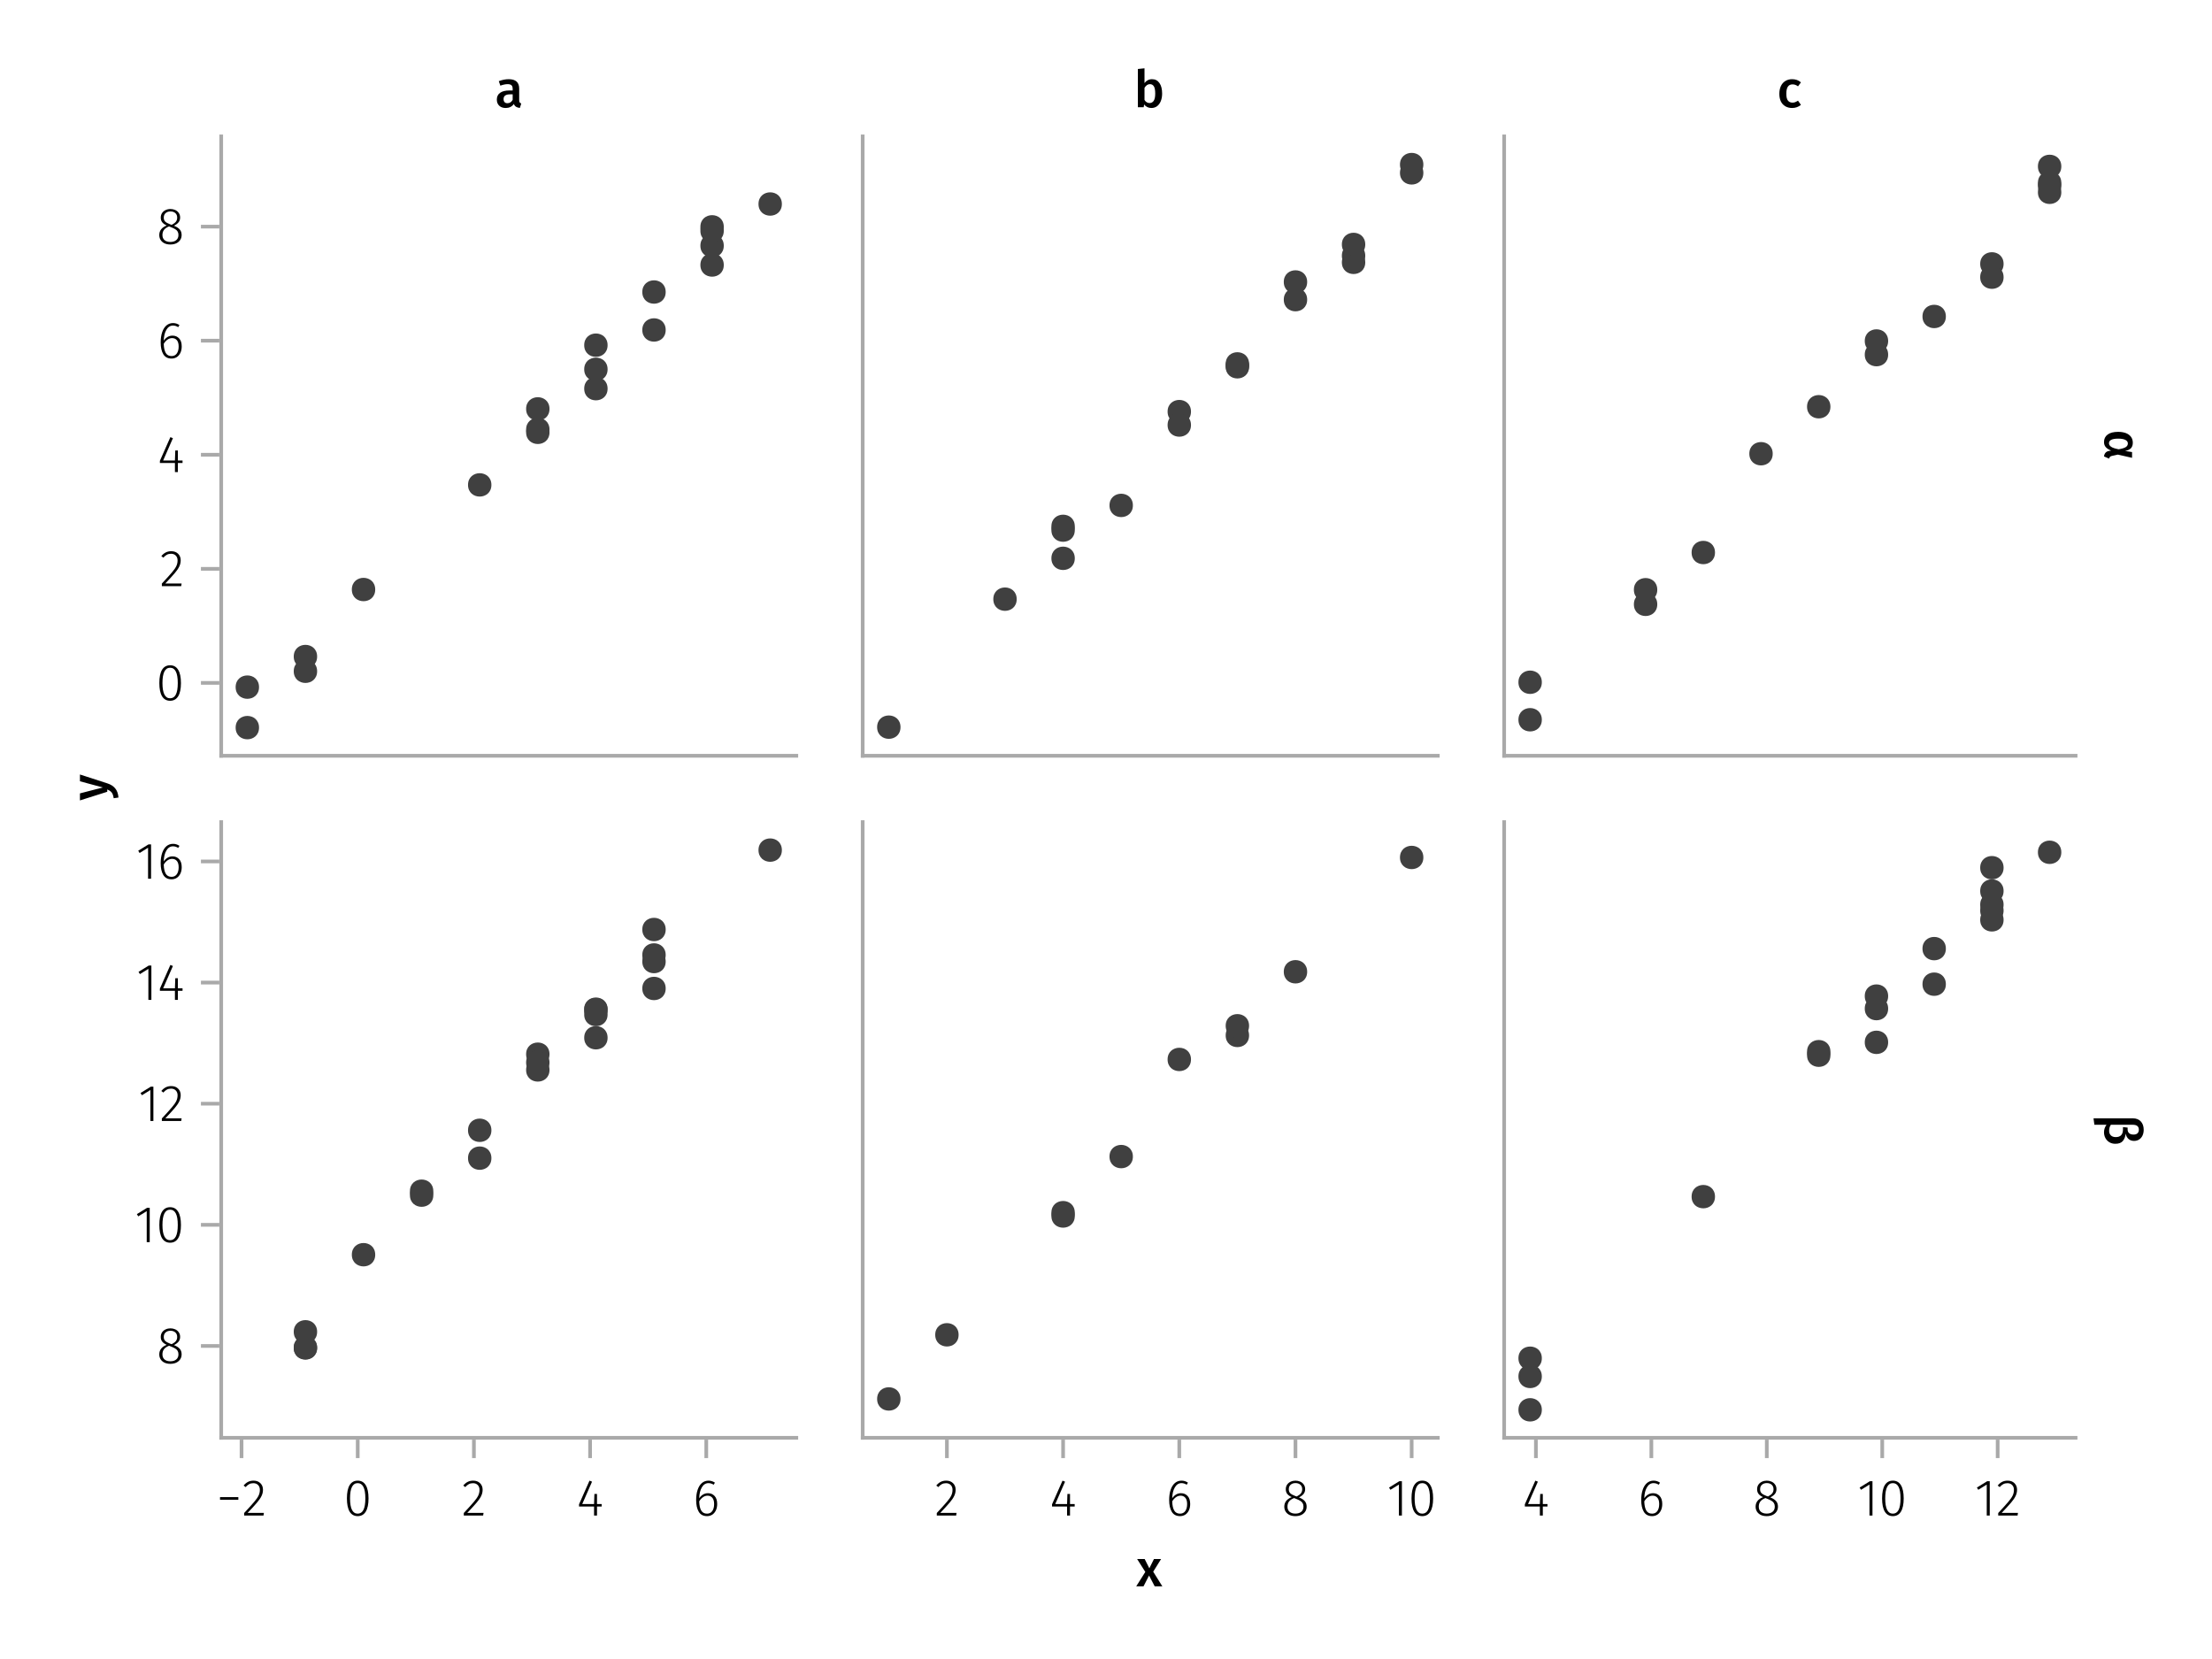 <?xml version="1.0" encoding="UTF-8"?>
<svg xmlns="http://www.w3.org/2000/svg" xmlns:xlink="http://www.w3.org/1999/xlink" width="600" height="450" viewBox="0 0 600 450">
<defs>
<g>
<g id="glyph-0-0-5719659a">
<path d="M 3.844 -9.469 C 4.812 -9.469 5.539 -9.055 6.031 -8.234 C 6.531 -7.422 6.781 -6.223 6.781 -4.641 C 6.781 -3.078 6.531 -1.883 6.031 -1.062 C 5.531 -0.25 4.801 0.156 3.844 0.156 C 2.883 0.156 2.156 -0.25 1.656 -1.062 C 1.164 -1.883 0.922 -3.082 0.922 -4.656 C 0.922 -6.238 1.164 -7.438 1.656 -8.25 C 2.156 -9.062 2.883 -9.469 3.844 -9.469 Z M 3.844 -8.797 C 2.457 -8.797 1.766 -7.414 1.766 -4.656 C 1.766 -1.895 2.457 -0.516 3.844 -0.516 C 4.531 -0.516 5.047 -0.848 5.391 -1.516 C 5.742 -2.191 5.922 -3.234 5.922 -4.641 C 5.922 -6.055 5.742 -7.102 5.391 -7.781 C 5.047 -8.457 4.531 -8.797 3.844 -8.797 Z M 3.844 -8.797 "/>
</g>
<g id="glyph-0-1-5719659a">
<path d="M 6.766 -3.125 L 6.766 -2.453 L 5.5 -2.453 L 5.5 0 L 4.703 0 L 4.703 -2.453 L 0.625 -2.453 L 0.625 -3.047 L 3.469 -9.469 L 4.156 -9.188 L 1.5 -3.125 L 4.703 -3.125 L 4.797 -5.859 L 5.5 -5.859 L 5.5 -3.125 Z M 6.766 -3.125 "/>
</g>
<g id="glyph-0-2-5719659a">
<path d="M 4.094 -9.312 L 4.094 0 L 3.281 0 L 3.281 -8.406 L 0.984 -6.984 L 0.609 -7.594 L 3.391 -9.312 Z M 4.094 -9.312 "/>
</g>
<g id="glyph-1-0-5719659a">
<path d="M 3.156 -9.469 C 3.938 -9.469 4.555 -9.238 5.016 -8.781 C 5.484 -8.32 5.719 -7.734 5.719 -7.016 C 5.719 -6.41 5.586 -5.844 5.328 -5.312 C 5.078 -4.781 4.68 -4.195 4.141 -3.562 C 3.609 -2.926 2.742 -1.977 1.547 -0.719 L 5.969 -0.719 L 5.859 0 L 0.609 0 L 0.609 -0.688 C 1.879 -2.051 2.789 -3.062 3.344 -3.719 C 3.906 -4.375 4.301 -4.941 4.531 -5.422 C 4.758 -5.898 4.875 -6.414 4.875 -6.969 C 4.875 -7.52 4.711 -7.957 4.391 -8.281 C 4.066 -8.613 3.641 -8.781 3.109 -8.781 C 2.68 -8.781 2.301 -8.691 1.969 -8.516 C 1.633 -8.336 1.316 -8.07 1.016 -7.719 L 0.469 -8.141 C 0.832 -8.586 1.234 -8.922 1.672 -9.141 C 2.109 -9.359 2.602 -9.469 3.156 -9.469 Z M 3.156 -9.469 "/>
</g>
<g id="glyph-2-0-5719659a">
<path d="M 4.141 -6.062 C 4.859 -6.062 5.453 -5.812 5.922 -5.312 C 6.391 -4.812 6.625 -4.086 6.625 -3.141 C 6.625 -2.473 6.504 -1.891 6.266 -1.391 C 6.023 -0.891 5.695 -0.504 5.281 -0.234 C 4.863 0.023 4.395 0.156 3.875 0.156 C 2.852 0.156 2.102 -0.238 1.625 -1.031 C 1.156 -1.82 0.922 -2.879 0.922 -4.203 C 0.922 -5.273 1.055 -6.207 1.328 -7 C 1.598 -7.789 1.984 -8.398 2.484 -8.828 C 2.992 -9.254 3.594 -9.469 4.281 -9.469 C 4.906 -9.469 5.484 -9.285 6.016 -8.922 L 5.672 -8.359 C 5.223 -8.648 4.754 -8.797 4.266 -8.797 C 3.516 -8.797 2.914 -8.414 2.469 -7.656 C 2.02 -6.906 1.781 -5.914 1.75 -4.688 C 2.375 -5.602 3.172 -6.062 4.141 -6.062 Z M 3.875 -0.516 C 4.488 -0.516 4.961 -0.75 5.297 -1.219 C 5.629 -1.695 5.797 -2.328 5.797 -3.109 C 5.797 -3.879 5.633 -4.453 5.312 -4.828 C 4.988 -5.203 4.562 -5.391 4.031 -5.391 C 3.562 -5.391 3.133 -5.25 2.75 -4.969 C 2.363 -4.695 2.031 -4.32 1.75 -3.844 C 1.781 -2.758 1.961 -1.93 2.297 -1.359 C 2.629 -0.797 3.156 -0.516 3.875 -0.516 Z M 3.875 -0.516 "/>
</g>
<g id="glyph-3-0-5719659a">
<path d="M 4.719 -4.922 C 5.438 -4.641 5.961 -4.301 6.297 -3.906 C 6.629 -3.52 6.797 -3.023 6.797 -2.422 C 6.797 -1.91 6.664 -1.457 6.406 -1.062 C 6.145 -0.676 5.785 -0.375 5.328 -0.156 C 4.867 0.051 4.336 0.156 3.734 0.156 C 3.141 0.156 2.613 0.051 2.156 -0.156 C 1.707 -0.375 1.359 -0.676 1.109 -1.062 C 0.859 -1.457 0.734 -1.906 0.734 -2.406 C 0.734 -3.602 1.406 -4.469 2.75 -5 C 2.195 -5.25 1.789 -5.539 1.531 -5.875 C 1.27 -6.207 1.141 -6.629 1.141 -7.141 C 1.141 -7.617 1.258 -8.035 1.5 -8.391 C 1.75 -8.742 2.07 -9.008 2.469 -9.188 C 2.875 -9.375 3.305 -9.469 3.766 -9.469 C 4.223 -9.469 4.648 -9.379 5.047 -9.203 C 5.453 -9.023 5.773 -8.758 6.016 -8.406 C 6.266 -8.062 6.391 -7.645 6.391 -7.156 C 6.391 -6.664 6.254 -6.242 5.984 -5.891 C 5.723 -5.547 5.301 -5.223 4.719 -4.922 Z M 1.953 -7.125 C 1.953 -6.676 2.082 -6.32 2.344 -6.062 C 2.602 -5.801 3.051 -5.551 3.688 -5.312 L 4.109 -5.172 C 4.641 -5.453 5.02 -5.738 5.25 -6.031 C 5.477 -6.332 5.594 -6.695 5.594 -7.125 C 5.594 -7.656 5.426 -8.066 5.094 -8.359 C 4.758 -8.66 4.316 -8.812 3.766 -8.812 C 3.234 -8.812 2.797 -8.66 2.453 -8.359 C 2.117 -8.066 1.953 -7.656 1.953 -7.125 Z M 3.75 -0.531 C 4.414 -0.531 4.945 -0.695 5.344 -1.031 C 5.738 -1.363 5.938 -1.828 5.938 -2.422 C 5.938 -2.797 5.863 -3.102 5.719 -3.344 C 5.582 -3.594 5.367 -3.805 5.078 -3.984 C 4.785 -4.172 4.379 -4.363 3.859 -4.562 L 3.391 -4.75 C 2.766 -4.5 2.305 -4.188 2.016 -3.812 C 1.734 -3.438 1.594 -2.969 1.594 -2.406 C 1.594 -1.812 1.785 -1.348 2.172 -1.016 C 2.566 -0.691 3.094 -0.531 3.75 -0.531 Z M 3.75 -0.531 "/>
</g>
<g id="glyph-4-0-5719659a">
<path d="M 0.969 -4.281 L 0.969 -5 L 5.938 -5 L 5.938 -4.281 Z M 0.969 -4.281 "/>
</g>
<g id="glyph-4-1-5719659a">
<path d="M 6.766 -3.125 L 6.766 -2.453 L 5.5 -2.453 L 5.5 0 L 4.703 0 L 4.703 -2.453 L 0.625 -2.453 L 0.625 -3.047 L 3.469 -9.469 L 4.156 -9.188 L 1.5 -3.125 L 4.703 -3.125 L 4.797 -5.859 L 5.5 -5.859 L 5.5 -3.125 Z M 6.766 -3.125 "/>
</g>
<g id="glyph-4-2-5719659a">
<path d="M 4.719 -4.922 C 5.438 -4.641 5.961 -4.301 6.297 -3.906 C 6.629 -3.52 6.797 -3.023 6.797 -2.422 C 6.797 -1.91 6.664 -1.457 6.406 -1.062 C 6.145 -0.676 5.785 -0.375 5.328 -0.156 C 4.867 0.051 4.336 0.156 3.734 0.156 C 3.141 0.156 2.613 0.051 2.156 -0.156 C 1.707 -0.375 1.359 -0.676 1.109 -1.062 C 0.859 -1.457 0.734 -1.906 0.734 -2.406 C 0.734 -3.602 1.406 -4.469 2.75 -5 C 2.195 -5.25 1.789 -5.539 1.531 -5.875 C 1.27 -6.207 1.141 -6.629 1.141 -7.141 C 1.141 -7.617 1.258 -8.035 1.5 -8.391 C 1.75 -8.742 2.07 -9.008 2.469 -9.188 C 2.875 -9.375 3.305 -9.469 3.766 -9.469 C 4.223 -9.469 4.648 -9.379 5.047 -9.203 C 5.453 -9.023 5.773 -8.758 6.016 -8.406 C 6.266 -8.062 6.391 -7.645 6.391 -7.156 C 6.391 -6.664 6.254 -6.242 5.984 -5.891 C 5.723 -5.547 5.301 -5.223 4.719 -4.922 Z M 1.953 -7.125 C 1.953 -6.676 2.082 -6.32 2.344 -6.062 C 2.602 -5.801 3.051 -5.551 3.688 -5.312 L 4.109 -5.172 C 4.641 -5.453 5.02 -5.738 5.25 -6.031 C 5.477 -6.332 5.594 -6.695 5.594 -7.125 C 5.594 -7.656 5.426 -8.066 5.094 -8.359 C 4.758 -8.66 4.316 -8.812 3.766 -8.812 C 3.234 -8.812 2.797 -8.66 2.453 -8.359 C 2.117 -8.066 1.953 -7.656 1.953 -7.125 Z M 3.75 -0.531 C 4.414 -0.531 4.945 -0.695 5.344 -1.031 C 5.738 -1.363 5.938 -1.828 5.938 -2.422 C 5.938 -2.797 5.863 -3.102 5.719 -3.344 C 5.582 -3.594 5.367 -3.805 5.078 -3.984 C 4.785 -4.172 4.379 -4.363 3.859 -4.562 L 3.391 -4.75 C 2.766 -4.5 2.305 -4.188 2.016 -3.812 C 1.734 -3.438 1.594 -2.969 1.594 -2.406 C 1.594 -1.812 1.785 -1.348 2.172 -1.016 C 2.566 -0.691 3.094 -0.531 3.75 -0.531 Z M 3.75 -0.531 "/>
</g>
<g id="glyph-5-0-5719659a">
<path d="M 3.156 -9.469 C 3.938 -9.469 4.555 -9.238 5.016 -8.781 C 5.484 -8.32 5.719 -7.734 5.719 -7.016 C 5.719 -6.41 5.586 -5.844 5.328 -5.312 C 5.078 -4.781 4.68 -4.195 4.141 -3.562 C 3.609 -2.926 2.742 -1.977 1.547 -0.719 L 5.969 -0.719 L 5.859 0 L 0.609 0 L 0.609 -0.688 C 1.879 -2.051 2.789 -3.062 3.344 -3.719 C 3.906 -4.375 4.301 -4.941 4.531 -5.422 C 4.758 -5.898 4.875 -6.414 4.875 -6.969 C 4.875 -7.52 4.711 -7.957 4.391 -8.281 C 4.066 -8.613 3.641 -8.781 3.109 -8.781 C 2.68 -8.781 2.301 -8.691 1.969 -8.516 C 1.633 -8.336 1.316 -8.07 1.016 -7.719 L 0.469 -8.141 C 0.832 -8.586 1.234 -8.922 1.672 -9.141 C 2.109 -9.359 2.602 -9.469 3.156 -9.469 Z M 3.156 -9.469 "/>
</g>
<g id="glyph-5-1-5719659a">
<path d="M 3.844 -9.469 C 4.812 -9.469 5.539 -9.055 6.031 -8.234 C 6.531 -7.422 6.781 -6.223 6.781 -4.641 C 6.781 -3.078 6.531 -1.883 6.031 -1.062 C 5.531 -0.25 4.801 0.156 3.844 0.156 C 2.883 0.156 2.156 -0.25 1.656 -1.062 C 1.164 -1.883 0.922 -3.082 0.922 -4.656 C 0.922 -6.238 1.164 -7.438 1.656 -8.25 C 2.156 -9.062 2.883 -9.469 3.844 -9.469 Z M 3.844 -8.797 C 2.457 -8.797 1.766 -7.414 1.766 -4.656 C 1.766 -1.895 2.457 -0.516 3.844 -0.516 C 4.531 -0.516 5.047 -0.848 5.391 -1.516 C 5.742 -2.191 5.922 -3.234 5.922 -4.641 C 5.922 -6.055 5.742 -7.102 5.391 -7.781 C 5.047 -8.457 4.531 -8.797 3.844 -8.797 Z M 3.844 -8.797 "/>
</g>
<g id="glyph-5-2-5719659a">
<path d="M 4.141 -6.062 C 4.859 -6.062 5.453 -5.812 5.922 -5.312 C 6.391 -4.812 6.625 -4.086 6.625 -3.141 C 6.625 -2.473 6.504 -1.891 6.266 -1.391 C 6.023 -0.891 5.695 -0.504 5.281 -0.234 C 4.863 0.023 4.395 0.156 3.875 0.156 C 2.852 0.156 2.102 -0.238 1.625 -1.031 C 1.156 -1.82 0.922 -2.879 0.922 -4.203 C 0.922 -5.273 1.055 -6.207 1.328 -7 C 1.598 -7.789 1.984 -8.398 2.484 -8.828 C 2.992 -9.254 3.594 -9.469 4.281 -9.469 C 4.906 -9.469 5.484 -9.285 6.016 -8.922 L 5.672 -8.359 C 5.223 -8.648 4.754 -8.797 4.266 -8.797 C 3.516 -8.797 2.914 -8.414 2.469 -7.656 C 2.02 -6.906 1.781 -5.914 1.75 -4.688 C 2.375 -5.602 3.172 -6.062 4.141 -6.062 Z M 3.875 -0.516 C 4.488 -0.516 4.961 -0.75 5.297 -1.219 C 5.629 -1.695 5.797 -2.328 5.797 -3.109 C 5.797 -3.879 5.633 -4.453 5.312 -4.828 C 4.988 -5.203 4.562 -5.391 4.031 -5.391 C 3.562 -5.391 3.133 -5.25 2.75 -4.969 C 2.363 -4.695 2.031 -4.32 1.75 -3.844 C 1.781 -2.758 1.961 -1.93 2.297 -1.359 C 2.629 -0.797 3.156 -0.516 3.875 -0.516 Z M 3.875 -0.516 "/>
</g>
<g id="glyph-6-0-5719659a">
<path d="M 3.156 -9.469 C 3.938 -9.469 4.555 -9.238 5.016 -8.781 C 5.484 -8.32 5.719 -7.734 5.719 -7.016 C 5.719 -6.41 5.586 -5.844 5.328 -5.312 C 5.078 -4.781 4.68 -4.195 4.141 -3.562 C 3.609 -2.926 2.742 -1.977 1.547 -0.719 L 5.969 -0.719 L 5.859 0 L 0.609 0 L 0.609 -0.688 C 1.879 -2.051 2.789 -3.062 3.344 -3.719 C 3.906 -4.375 4.301 -4.941 4.531 -5.422 C 4.758 -5.898 4.875 -6.414 4.875 -6.969 C 4.875 -7.52 4.711 -7.957 4.391 -8.281 C 4.066 -8.613 3.641 -8.781 3.109 -8.781 C 2.68 -8.781 2.301 -8.691 1.969 -8.516 C 1.633 -8.336 1.316 -8.07 1.016 -7.719 L 0.469 -8.141 C 0.832 -8.586 1.234 -8.922 1.672 -9.141 C 2.109 -9.359 2.602 -9.469 3.156 -9.469 Z M 3.156 -9.469 "/>
</g>
<g id="glyph-7-0-5719659a">
<path d="M 4.141 -6.062 C 4.859 -6.062 5.453 -5.812 5.922 -5.312 C 6.391 -4.812 6.625 -4.086 6.625 -3.141 C 6.625 -2.473 6.504 -1.891 6.266 -1.391 C 6.023 -0.891 5.695 -0.504 5.281 -0.234 C 4.863 0.023 4.395 0.156 3.875 0.156 C 2.852 0.156 2.102 -0.238 1.625 -1.031 C 1.156 -1.82 0.922 -2.879 0.922 -4.203 C 0.922 -5.273 1.055 -6.207 1.328 -7 C 1.598 -7.789 1.984 -8.398 2.484 -8.828 C 2.992 -9.254 3.594 -9.469 4.281 -9.469 C 4.906 -9.469 5.484 -9.285 6.016 -8.922 L 5.672 -8.359 C 5.223 -8.648 4.754 -8.797 4.266 -8.797 C 3.516 -8.797 2.914 -8.414 2.469 -7.656 C 2.02 -6.906 1.781 -5.914 1.75 -4.688 C 2.375 -5.602 3.172 -6.062 4.141 -6.062 Z M 3.875 -0.516 C 4.488 -0.516 4.961 -0.75 5.297 -1.219 C 5.629 -1.695 5.797 -2.328 5.797 -3.109 C 5.797 -3.879 5.633 -4.453 5.312 -4.828 C 4.988 -5.203 4.562 -5.391 4.031 -5.391 C 3.562 -5.391 3.133 -5.25 2.75 -4.969 C 2.363 -4.695 2.031 -4.32 1.75 -3.844 C 1.781 -2.758 1.961 -1.93 2.297 -1.359 C 2.629 -0.797 3.156 -0.516 3.875 -0.516 Z M 3.875 -0.516 "/>
</g>
<g id="glyph-7-1-5719659a">
<path d="M 3.156 -9.469 C 3.938 -9.469 4.555 -9.238 5.016 -8.781 C 5.484 -8.32 5.719 -7.734 5.719 -7.016 C 5.719 -6.41 5.586 -5.844 5.328 -5.312 C 5.078 -4.781 4.68 -4.195 4.141 -3.562 C 3.609 -2.926 2.742 -1.977 1.547 -0.719 L 5.969 -0.719 L 5.859 0 L 0.609 0 L 0.609 -0.688 C 1.879 -2.051 2.789 -3.062 3.344 -3.719 C 3.906 -4.375 4.301 -4.941 4.531 -5.422 C 4.758 -5.898 4.875 -6.414 4.875 -6.969 C 4.875 -7.52 4.711 -7.957 4.391 -8.281 C 4.066 -8.613 3.641 -8.781 3.109 -8.781 C 2.68 -8.781 2.301 -8.691 1.969 -8.516 C 1.633 -8.336 1.316 -8.07 1.016 -7.719 L 0.469 -8.141 C 0.832 -8.586 1.234 -8.922 1.672 -9.141 C 2.109 -9.359 2.602 -9.469 3.156 -9.469 Z M 3.156 -9.469 "/>
</g>
<g id="glyph-7-2-5719659a">
<path d="M 6.766 -3.125 L 6.766 -2.453 L 5.5 -2.453 L 5.5 0 L 4.703 0 L 4.703 -2.453 L 0.625 -2.453 L 0.625 -3.047 L 3.469 -9.469 L 4.156 -9.188 L 1.5 -3.125 L 4.703 -3.125 L 4.797 -5.859 L 5.5 -5.859 L 5.5 -3.125 Z M 6.766 -3.125 "/>
</g>
<g id="glyph-7-3-5719659a">
<path d="M 4.719 -4.922 C 5.438 -4.641 5.961 -4.301 6.297 -3.906 C 6.629 -3.52 6.797 -3.023 6.797 -2.422 C 6.797 -1.91 6.664 -1.457 6.406 -1.062 C 6.145 -0.676 5.785 -0.375 5.328 -0.156 C 4.867 0.051 4.336 0.156 3.734 0.156 C 3.141 0.156 2.613 0.051 2.156 -0.156 C 1.707 -0.375 1.359 -0.676 1.109 -1.062 C 0.859 -1.457 0.734 -1.906 0.734 -2.406 C 0.734 -3.602 1.406 -4.469 2.75 -5 C 2.195 -5.25 1.789 -5.539 1.531 -5.875 C 1.27 -6.207 1.141 -6.629 1.141 -7.141 C 1.141 -7.617 1.258 -8.035 1.5 -8.391 C 1.75 -8.742 2.07 -9.008 2.469 -9.188 C 2.875 -9.375 3.305 -9.469 3.766 -9.469 C 4.223 -9.469 4.648 -9.379 5.047 -9.203 C 5.453 -9.023 5.773 -8.758 6.016 -8.406 C 6.266 -8.062 6.391 -7.645 6.391 -7.156 C 6.391 -6.664 6.254 -6.242 5.984 -5.891 C 5.723 -5.547 5.301 -5.223 4.719 -4.922 Z M 1.953 -7.125 C 1.953 -6.676 2.082 -6.32 2.344 -6.062 C 2.602 -5.801 3.051 -5.551 3.688 -5.312 L 4.109 -5.172 C 4.641 -5.453 5.02 -5.738 5.25 -6.031 C 5.477 -6.332 5.594 -6.695 5.594 -7.125 C 5.594 -7.656 5.426 -8.066 5.094 -8.359 C 4.758 -8.66 4.316 -8.812 3.766 -8.812 C 3.234 -8.812 2.797 -8.66 2.453 -8.359 C 2.117 -8.066 1.953 -7.656 1.953 -7.125 Z M 3.75 -0.531 C 4.414 -0.531 4.945 -0.695 5.344 -1.031 C 5.738 -1.363 5.938 -1.828 5.938 -2.422 C 5.938 -2.797 5.863 -3.102 5.719 -3.344 C 5.582 -3.594 5.367 -3.805 5.078 -3.984 C 4.785 -4.172 4.379 -4.363 3.859 -4.562 L 3.391 -4.75 C 2.766 -4.5 2.305 -4.188 2.016 -3.812 C 1.734 -3.438 1.594 -2.969 1.594 -2.406 C 1.594 -1.812 1.785 -1.348 2.172 -1.016 C 2.566 -0.691 3.094 -0.531 3.75 -0.531 Z M 3.75 -0.531 "/>
</g>
<g id="glyph-7-4-5719659a">
<path d="M 4.094 -9.312 L 4.094 0 L 3.281 0 L 3.281 -8.406 L 0.984 -6.984 L 0.609 -7.594 L 3.391 -9.312 Z M 4.094 -9.312 "/>
</g>
<g id="glyph-8-0-5719659a">
<path d="M 4.094 -9.312 L 4.094 0 L 3.281 0 L 3.281 -8.406 L 0.984 -6.984 L 0.609 -7.594 L 3.391 -9.312 Z M 4.094 -9.312 "/>
</g>
<g id="glyph-9-0-5719659a">
<path d="M 3.844 -9.469 C 4.812 -9.469 5.539 -9.055 6.031 -8.234 C 6.531 -7.422 6.781 -6.223 6.781 -4.641 C 6.781 -3.078 6.531 -1.883 6.031 -1.062 C 5.531 -0.25 4.801 0.156 3.844 0.156 C 2.883 0.156 2.156 -0.25 1.656 -1.062 C 1.164 -1.883 0.922 -3.082 0.922 -4.656 C 0.922 -6.238 1.164 -7.438 1.656 -8.25 C 2.156 -9.062 2.883 -9.469 3.844 -9.469 Z M 3.844 -8.797 C 2.457 -8.797 1.766 -7.414 1.766 -4.656 C 1.766 -1.895 2.457 -0.516 3.844 -0.516 C 4.531 -0.516 5.047 -0.848 5.391 -1.516 C 5.742 -2.191 5.922 -3.234 5.922 -4.641 C 5.922 -6.055 5.742 -7.102 5.391 -7.781 C 5.047 -8.457 4.531 -8.797 3.844 -8.797 Z M 3.844 -8.797 "/>
</g>
<g id="glyph-10-0-5719659a">
<path d="M 4.094 -9.312 L 4.094 0 L 3.281 0 L 3.281 -8.406 L 0.984 -6.984 L 0.609 -7.594 L 3.391 -9.312 Z M 4.094 -9.312 "/>
</g>
<g id="glyph-11-0-5719659a">
<path d="M 3.156 -9.469 C 3.938 -9.469 4.555 -9.238 5.016 -8.781 C 5.484 -8.32 5.719 -7.734 5.719 -7.016 C 5.719 -6.41 5.586 -5.844 5.328 -5.312 C 5.078 -4.781 4.68 -4.195 4.141 -3.562 C 3.609 -2.926 2.742 -1.977 1.547 -0.719 L 5.969 -0.719 L 5.859 0 L 0.609 0 L 0.609 -0.688 C 1.879 -2.051 2.789 -3.062 3.344 -3.719 C 3.906 -4.375 4.301 -4.941 4.531 -5.422 C 4.758 -5.898 4.875 -6.414 4.875 -6.969 C 4.875 -7.52 4.711 -7.957 4.391 -8.281 C 4.066 -8.613 3.641 -8.781 3.109 -8.781 C 2.68 -8.781 2.301 -8.691 1.969 -8.516 C 1.633 -8.336 1.316 -8.07 1.016 -7.719 L 0.469 -8.141 C 0.832 -8.586 1.234 -8.922 1.672 -9.141 C 2.109 -9.359 2.602 -9.469 3.156 -9.469 Z M 3.156 -9.469 "/>
</g>
<g id="glyph-12-0-5719659a">
<path d="M 4.094 -9.312 L 4.094 0 L 3.281 0 L 3.281 -8.406 L 0.984 -6.984 L 0.609 -7.594 L 3.391 -9.312 Z M 4.094 -9.312 "/>
</g>
<g id="glyph-13-0-5719659a">
<path d="M 4.719 -4.922 C 5.438 -4.641 5.961 -4.301 6.297 -3.906 C 6.629 -3.52 6.797 -3.023 6.797 -2.422 C 6.797 -1.91 6.664 -1.457 6.406 -1.062 C 6.145 -0.676 5.785 -0.375 5.328 -0.156 C 4.867 0.051 4.336 0.156 3.734 0.156 C 3.141 0.156 2.613 0.051 2.156 -0.156 C 1.707 -0.375 1.359 -0.676 1.109 -1.062 C 0.859 -1.457 0.734 -1.906 0.734 -2.406 C 0.734 -3.602 1.406 -4.469 2.75 -5 C 2.195 -5.25 1.789 -5.539 1.531 -5.875 C 1.27 -6.207 1.141 -6.629 1.141 -7.141 C 1.141 -7.617 1.258 -8.035 1.5 -8.391 C 1.75 -8.742 2.07 -9.008 2.469 -9.188 C 2.875 -9.375 3.305 -9.469 3.766 -9.469 C 4.223 -9.469 4.648 -9.379 5.047 -9.203 C 5.453 -9.023 5.773 -8.758 6.016 -8.406 C 6.266 -8.062 6.391 -7.645 6.391 -7.156 C 6.391 -6.664 6.254 -6.242 5.984 -5.891 C 5.723 -5.547 5.301 -5.223 4.719 -4.922 Z M 1.953 -7.125 C 1.953 -6.676 2.082 -6.32 2.344 -6.062 C 2.602 -5.801 3.051 -5.551 3.688 -5.312 L 4.109 -5.172 C 4.641 -5.453 5.02 -5.738 5.25 -6.031 C 5.477 -6.332 5.594 -6.695 5.594 -7.125 C 5.594 -7.656 5.426 -8.066 5.094 -8.359 C 4.758 -8.66 4.316 -8.812 3.766 -8.812 C 3.234 -8.812 2.797 -8.66 2.453 -8.359 C 2.117 -8.066 1.953 -7.656 1.953 -7.125 Z M 3.75 -0.531 C 4.414 -0.531 4.945 -0.695 5.344 -1.031 C 5.738 -1.363 5.938 -1.828 5.938 -2.422 C 5.938 -2.797 5.863 -3.102 5.719 -3.344 C 5.582 -3.594 5.367 -3.805 5.078 -3.984 C 4.785 -4.172 4.379 -4.363 3.859 -4.562 L 3.391 -4.75 C 2.766 -4.5 2.305 -4.188 2.016 -3.812 C 1.734 -3.438 1.594 -2.969 1.594 -2.406 C 1.594 -1.812 1.785 -1.348 2.172 -1.016 C 2.566 -0.691 3.094 -0.531 3.75 -0.531 Z M 3.75 -0.531 "/>
</g>
<g id="glyph-13-1-5719659a">
<path d="M 4.094 -9.312 L 4.094 0 L 3.281 0 L 3.281 -8.406 L 0.984 -6.984 L 0.609 -7.594 L 3.391 -9.312 Z M 4.094 -9.312 "/>
</g>
<g id="glyph-13-2-5719659a">
<path d="M 3.844 -9.469 C 4.812 -9.469 5.539 -9.055 6.031 -8.234 C 6.531 -7.422 6.781 -6.223 6.781 -4.641 C 6.781 -3.078 6.531 -1.883 6.031 -1.062 C 5.531 -0.25 4.801 0.156 3.844 0.156 C 2.883 0.156 2.156 -0.25 1.656 -1.062 C 1.164 -1.883 0.922 -3.082 0.922 -4.656 C 0.922 -6.238 1.164 -7.438 1.656 -8.25 C 2.156 -9.062 2.883 -9.469 3.844 -9.469 Z M 3.844 -8.797 C 2.457 -8.797 1.766 -7.414 1.766 -4.656 C 1.766 -1.895 2.457 -0.516 3.844 -0.516 C 4.531 -0.516 5.047 -0.848 5.391 -1.516 C 5.742 -2.191 5.922 -3.234 5.922 -4.641 C 5.922 -6.055 5.742 -7.102 5.391 -7.781 C 5.047 -8.457 4.531 -8.797 3.844 -8.797 Z M 3.844 -8.797 "/>
</g>
<g id="glyph-14-0-5719659a">
<path d="M 3.844 -9.469 C 4.812 -9.469 5.539 -9.055 6.031 -8.234 C 6.531 -7.422 6.781 -6.223 6.781 -4.641 C 6.781 -3.078 6.531 -1.883 6.031 -1.062 C 5.531 -0.25 4.801 0.156 3.844 0.156 C 2.883 0.156 2.156 -0.25 1.656 -1.062 C 1.164 -1.883 0.922 -3.082 0.922 -4.656 C 0.922 -6.238 1.164 -7.438 1.656 -8.25 C 2.156 -9.062 2.883 -9.469 3.844 -9.469 Z M 3.844 -8.797 C 2.457 -8.797 1.766 -7.414 1.766 -4.656 C 1.766 -1.895 2.457 -0.516 3.844 -0.516 C 4.531 -0.516 5.047 -0.848 5.391 -1.516 C 5.742 -2.191 5.922 -3.234 5.922 -4.641 C 5.922 -6.055 5.742 -7.102 5.391 -7.781 C 5.047 -8.457 4.531 -8.797 3.844 -8.797 Z M 3.844 -8.797 "/>
</g>
<g id="glyph-15-0-5719659a">
<path d="M 4.094 -9.312 L 4.094 0 L 3.281 0 L 3.281 -8.406 L 0.984 -6.984 L 0.609 -7.594 L 3.391 -9.312 Z M 4.094 -9.312 "/>
</g>
<g id="glyph-16-0-5719659a">
<path d="M 0.031 -4.656 C 0.945 -4.363 1.656 -3.91 2.156 -3.297 C 2.664 -2.691 2.961 -1.863 3.047 -0.812 L 1.75 -0.625 C 1.676 -1.113 1.57 -1.504 1.438 -1.797 C 1.301 -2.086 1.117 -2.32 0.891 -2.5 C 0.672 -2.676 0.375 -2.844 0 -3 L 0 -2.375 L -7.406 -0.031 L -7.406 -1.938 L -1.188 -3.547 L -7.406 -5.219 L -7.406 -7.062 Z M 0.031 -4.656 "/>
</g>
<g id="glyph-17-0-5719659a">
<path d="M 7.609 3.562 C 7.609 4.188 7.441 4.68 7.109 5.047 C 6.773 5.41 6.242 5.66 5.516 5.797 L 7.406 6.094 L 7.406 7.656 L 3.562 6.781 L 1.922 7.141 C 1.703 7.191 1.535 7.273 1.422 7.391 C 1.316 7.504 1.234 7.664 1.172 7.875 L -0.203 7.281 C -0.16 6.883 -0.031 6.555 0.188 6.297 C 0.414 6.035 0.723 5.867 1.109 5.797 L 1.734 5.688 C 1.109 5.445 0.629 5.145 0.297 4.781 C -0.035 4.414 -0.203 3.945 -0.203 3.375 C -0.203 2.508 0.125 1.832 0.781 1.344 C 1.438 0.852 2.391 0.609 3.641 0.609 C 4.41 0.609 5.098 0.719 5.703 0.938 C 6.305 1.164 6.773 1.504 7.109 1.953 C 7.441 2.398 7.609 2.938 7.609 3.562 Z M 6.266 3.75 C 6.266 3.344 6.039 3.023 5.594 2.797 C 5.156 2.566 4.504 2.453 3.641 2.453 C 1.973 2.453 1.141 2.867 1.141 3.703 C 1.141 4.055 1.328 4.367 1.703 4.641 C 2.086 4.922 2.781 5.156 3.781 5.344 C 4.719 5.176 5.363 4.973 5.719 4.734 C 6.082 4.492 6.266 4.164 6.266 3.75 Z M 6.266 3.75 "/>
</g>
<g id="glyph-18-0-5719659a">
<path d="M 5.672 5.203 C 5.598 5.992 5.352 6.656 4.938 7.188 C 4.52 7.719 3.832 7.984 2.875 7.984 C 2.258 7.984 1.719 7.844 1.25 7.562 C 0.789 7.281 0.43 6.898 0.172 6.422 C -0.078 5.953 -0.203 5.426 -0.203 4.844 C -0.203 4.125 0.02 3.453 0.469 2.828 L -2.812 2.828 L -3.047 1.078 L 7.609 1.078 C 8.535 1.078 9.258 1.359 9.781 1.922 C 10.301 2.484 10.562 3.238 10.562 4.188 C 10.562 4.781 10.453 5.305 10.234 5.766 C 10.016 6.223 9.707 6.578 9.312 6.828 C 8.914 7.078 8.461 7.203 7.953 7.203 C 7.328 7.203 6.816 7.02 6.422 6.656 C 6.035 6.301 5.785 5.816 5.672 5.203 Z M 1.188 4.484 C 1.188 4.973 1.336 5.375 1.641 5.688 C 1.953 6.008 2.398 6.172 2.984 6.172 C 4.285 6.172 4.938 5.477 4.938 4.094 L 4.938 3.453 L 6.203 3.594 L 6.203 4.109 C 6.203 4.523 6.336 4.859 6.609 5.109 C 6.879 5.359 7.285 5.484 7.828 5.484 C 8.305 5.484 8.66 5.363 8.891 5.125 C 9.129 4.895 9.25 4.578 9.25 4.172 C 9.25 3.273 8.703 2.828 7.609 2.828 L 1.656 2.828 C 1.344 3.266 1.188 3.816 1.188 4.484 Z M 1.188 4.484 "/>
</g>
<g id="glyph-19-0-5719659a">
<path d="M 4.562 -3.969 L 7.047 0 L 4.969 0 L 3.438 -2.938 L 1.938 0 L -0.047 0 L 2.422 -3.906 L 0.203 -7.406 L 2.25 -7.406 L 3.516 -4.891 L 4.766 -7.406 L 6.703 -7.406 Z M 4.562 -3.969 "/>
</g>
<g id="glyph-20-0-5719659a">
<path d="M 6.547 -1.953 C 6.547 -1.672 6.586 -1.461 6.672 -1.328 C 6.766 -1.191 6.91 -1.086 7.109 -1.016 L 6.734 0.188 C 6.316 0.145 5.973 0.039 5.703 -0.125 C 5.441 -0.289 5.238 -0.547 5.094 -0.891 C 4.844 -0.523 4.523 -0.25 4.141 -0.062 C 3.766 0.113 3.348 0.203 2.891 0.203 C 2.148 0.203 1.562 -0.004 1.125 -0.422 C 0.695 -0.836 0.484 -1.391 0.484 -2.078 C 0.484 -2.879 0.773 -3.488 1.359 -3.906 C 1.941 -4.332 2.773 -4.547 3.859 -4.547 L 4.781 -4.547 L 4.781 -4.969 C 4.781 -5.445 4.672 -5.781 4.453 -5.969 C 4.234 -6.164 3.883 -6.266 3.406 -6.266 C 2.863 -6.266 2.207 -6.129 1.438 -5.859 L 1.016 -7.078 C 1.941 -7.43 2.836 -7.609 3.703 -7.609 C 5.598 -7.609 6.547 -6.758 6.547 -5.062 Z M 3.359 -1.094 C 3.961 -1.094 4.438 -1.395 4.781 -2 L 4.781 -3.5 L 4.047 -3.5 C 2.891 -3.5 2.312 -3.07 2.312 -2.219 C 2.312 -1.863 2.398 -1.586 2.578 -1.391 C 2.754 -1.191 3.016 -1.094 3.359 -1.094 Z M 3.359 -1.094 "/>
</g>
<g id="glyph-21-0-5719659a">
<path d="M 4.906 -7.609 C 5.77 -7.609 6.441 -7.266 6.922 -6.578 C 7.41 -5.898 7.656 -4.941 7.656 -3.703 C 7.656 -2.941 7.535 -2.266 7.297 -1.672 C 7.055 -1.078 6.719 -0.613 6.281 -0.281 C 5.844 0.039 5.328 0.203 4.734 0.203 C 4.328 0.203 3.957 0.117 3.625 -0.047 C 3.301 -0.211 3.016 -0.445 2.766 -0.75 L 2.656 0 L 1.078 0 L 1.078 -10.375 L 2.875 -10.562 L 2.875 -6.562 C 3.113 -6.895 3.406 -7.148 3.75 -7.328 C 4.102 -7.516 4.488 -7.609 4.906 -7.609 Z M 4.234 -1.141 C 4.723 -1.141 5.102 -1.344 5.375 -1.75 C 5.645 -2.164 5.781 -2.816 5.781 -3.703 C 5.781 -4.641 5.656 -5.301 5.406 -5.688 C 5.156 -6.07 4.801 -6.266 4.344 -6.266 C 3.77 -6.266 3.281 -5.93 2.875 -5.266 L 2.875 -1.984 C 3.031 -1.711 3.227 -1.504 3.469 -1.359 C 3.707 -1.211 3.961 -1.141 4.234 -1.141 Z M 4.234 -1.141 "/>
</g>
<g id="glyph-22-0-5719659a">
<path d="M 4.062 -7.609 C 4.539 -7.609 4.973 -7.539 5.359 -7.406 C 5.754 -7.27 6.125 -7.051 6.469 -6.75 L 5.672 -5.672 C 5.422 -5.859 5.176 -5.992 4.938 -6.078 C 4.707 -6.16 4.453 -6.203 4.172 -6.203 C 3.055 -6.203 2.5 -5.359 2.5 -3.672 C 2.5 -2.805 2.645 -2.188 2.938 -1.812 C 3.227 -1.438 3.641 -1.25 4.172 -1.25 C 4.43 -1.25 4.672 -1.289 4.891 -1.375 C 5.109 -1.457 5.367 -1.594 5.672 -1.781 L 6.469 -0.641 C 5.77 -0.078 4.973 0.203 4.078 0.203 C 3.367 0.203 2.75 0.047 2.219 -0.266 C 1.695 -0.578 1.297 -1.02 1.016 -1.594 C 0.742 -2.176 0.609 -2.859 0.609 -3.641 C 0.609 -4.422 0.742 -5.113 1.016 -5.719 C 1.297 -6.32 1.695 -6.785 2.219 -7.109 C 2.75 -7.441 3.363 -7.609 4.062 -7.609 Z M 4.062 -7.609 "/>
</g>
</g>
</defs>
<rect x="-60" y="-45" width="720" height="540" fill="rgb(100%, 100%, 100%)" fill-opacity="1"/>
<path fill-rule="nonzero" fill="rgb(100%, 100%, 100%)" fill-opacity="1" d="M 60 205 L 216 205 L 216 37 L 60 37 Z M 60 205 "/>
<path fill-rule="nonzero" fill="rgb(100%, 100%, 100%)" fill-opacity="1" d="M 60 390 L 216 390 L 216 223 L 60 223 Z M 60 390 "/>
<path fill-rule="nonzero" fill="rgb(100%, 100%, 100%)" fill-opacity="1" d="M 234 205 L 390 205 L 390 37 L 234 37 Z M 234 205 "/>
<path fill-rule="nonzero" fill="rgb(100%, 100%, 100%)" fill-opacity="1" d="M 234 390 L 390 390 L 390 223 L 234 223 Z M 234 390 "/>
<path fill-rule="nonzero" fill="rgb(100%, 100%, 100%)" fill-opacity="1" d="M 408 205 L 563 205 L 563 37 L 408 37 Z M 408 205 "/>
<path fill-rule="nonzero" fill="rgb(100%, 100%, 100%)" fill-opacity="1" d="M 408 390 L 563 390 L 563 223 L 408 223 Z M 408 390 "/>
<g fill="rgb(0%, 0%, 0%)" fill-opacity="1">
<use xlink:href="#glyph-0-0-5719659a" x="42.3" y="189.924"/>
</g>
<g fill="rgb(0%, 0%, 0%)" fill-opacity="1">
<use xlink:href="#glyph-1-0-5719659a" x="43.294" y="158.984"/>
</g>
<g fill="rgb(0%, 0%, 0%)" fill-opacity="1">
<use xlink:href="#glyph-0-1-5719659a" x="42.748" y="128.043"/>
</g>
<g fill="rgb(0%, 0%, 0%)" fill-opacity="1">
<use xlink:href="#glyph-2-0-5719659a" x="42.664" y="97.102"/>
</g>
<g fill="rgb(0%, 0%, 0%)" fill-opacity="1">
<use xlink:href="#glyph-3-0-5719659a" x="42.468" y="66.161"/>
</g>
<path fill-rule="nonzero" fill="rgb(25.098%, 25.098%, 25.098%)" fill-opacity="1" d="M 133.293 131.527 C 133.293 127.297 126.949 127.297 126.949 131.527 C 126.949 135.754 133.293 135.754 133.293 131.527 Z M 133.293 131.527 "/>
<path fill-rule="nonzero" fill="rgb(25.098%, 25.098%, 25.098%)" fill-opacity="1" d="M 70.262 186.379 C 70.262 182.152 63.918 182.152 63.918 186.379 C 63.918 190.609 70.262 190.609 70.262 186.379 Z M 70.262 186.379 "/>
<path fill-rule="nonzero" fill="rgb(25.098%, 25.098%, 25.098%)" fill-opacity="1" d="M 164.809 93.629 C 164.809 89.398 158.465 89.398 158.465 93.629 C 158.465 97.859 164.809 97.859 164.809 93.629 Z M 164.809 93.629 "/>
<path fill-rule="nonzero" fill="rgb(25.098%, 25.098%, 25.098%)" fill-opacity="1" d="M 164.809 105.422 C 164.809 101.191 158.465 101.191 158.465 105.422 C 158.465 109.652 164.809 109.652 164.809 105.422 Z M 164.809 105.422 "/>
<path fill-rule="nonzero" fill="rgb(25.098%, 25.098%, 25.098%)" fill-opacity="1" d="M 196.324 71.879 C 196.324 67.648 189.98 67.648 189.98 71.879 C 189.98 76.109 196.324 76.109 196.324 71.879 Z M 196.324 71.879 "/>
<path fill-rule="nonzero" fill="rgb(25.098%, 25.098%, 25.098%)" fill-opacity="1" d="M 86.02 178.082 C 86.02 173.852 79.676 173.852 79.676 178.082 C 79.676 182.312 86.02 182.312 86.02 178.082 Z M 86.02 178.082 "/>
<path fill-rule="nonzero" fill="rgb(25.098%, 25.098%, 25.098%)" fill-opacity="1" d="M 86.02 182.078 C 86.02 177.848 79.676 177.848 79.676 182.078 C 79.676 186.309 86.02 186.309 86.02 182.078 Z M 86.02 182.078 "/>
<path fill-rule="nonzero" fill="rgb(25.098%, 25.098%, 25.098%)" fill-opacity="1" d="M 164.809 100.172 C 164.809 95.941 158.465 95.941 158.465 100.172 C 158.465 104.402 164.809 104.402 164.809 100.172 Z M 164.809 100.172 "/>
<path fill-rule="nonzero" fill="rgb(25.098%, 25.098%, 25.098%)" fill-opacity="1" d="M 180.566 79.207 C 180.566 74.977 174.223 74.977 174.223 79.207 C 174.223 83.438 180.566 83.438 180.566 79.207 Z M 180.566 79.207 "/>
<path fill-rule="nonzero" fill="rgb(25.098%, 25.098%, 25.098%)" fill-opacity="1" d="M 212.082 55.336 C 212.082 51.109 205.738 51.109 205.738 55.336 C 205.738 59.566 212.082 59.566 212.082 55.336 Z M 212.082 55.336 "/>
<path fill-rule="nonzero" fill="rgb(25.098%, 25.098%, 25.098%)" fill-opacity="1" d="M 70.262 197.363 C 70.262 193.133 63.918 193.133 63.918 197.363 C 63.918 201.594 70.262 201.594 70.262 197.363 Z M 70.262 197.363 "/>
<path fill-rule="nonzero" fill="rgb(25.098%, 25.098%, 25.098%)" fill-opacity="1" d="M 149.051 116.512 C 149.051 112.281 142.707 112.281 142.707 116.512 C 142.707 120.742 149.051 120.742 149.051 116.512 Z M 149.051 116.512 "/>
<path fill-rule="nonzero" fill="rgb(25.098%, 25.098%, 25.098%)" fill-opacity="1" d="M 196.324 66.648 C 196.324 62.418 189.98 62.418 189.98 66.648 C 189.98 70.879 196.324 70.879 196.324 66.648 Z M 196.324 66.648 "/>
<path fill-rule="nonzero" fill="rgb(25.098%, 25.098%, 25.098%)" fill-opacity="1" d="M 196.324 61.531 C 196.324 57.301 189.98 57.301 189.98 61.531 C 189.98 65.762 196.324 65.762 196.324 61.531 Z M 196.324 61.531 "/>
<path fill-rule="nonzero" fill="rgb(25.098%, 25.098%, 25.098%)" fill-opacity="1" d="M 149.051 117.27 C 149.051 113.039 142.707 113.039 142.707 117.27 C 142.707 121.496 149.051 121.496 149.051 117.27 Z M 149.051 117.27 "/>
<path fill-rule="nonzero" fill="rgb(25.098%, 25.098%, 25.098%)" fill-opacity="1" d="M 149.051 110.91 C 149.051 106.68 142.707 106.68 142.707 110.91 C 142.707 115.141 149.051 115.141 149.051 110.91 Z M 149.051 110.91 "/>
<path fill-rule="nonzero" fill="rgb(25.098%, 25.098%, 25.098%)" fill-opacity="1" d="M 180.566 89.5 C 180.566 85.27 174.223 85.27 174.223 89.5 C 174.223 93.73 180.566 93.73 180.566 89.5 Z M 180.566 89.5 "/>
<path fill-rule="nonzero" fill="rgb(25.098%, 25.098%, 25.098%)" fill-opacity="1" d="M 196.324 62.609 C 196.324 58.379 189.98 58.379 189.98 62.609 C 189.98 66.84 196.324 66.84 196.324 62.609 Z M 196.324 62.609 "/>
<path fill-rule="nonzero" fill="rgb(25.098%, 25.098%, 25.098%)" fill-opacity="1" d="M 101.777 159.906 C 101.777 155.676 95.434 155.676 95.434 159.906 C 95.434 164.137 101.777 164.137 101.777 159.906 Z M 101.777 159.906 "/>
<g fill="rgb(0%, 0%, 0%)" fill-opacity="1">
<use xlink:href="#glyph-4-0-5719659a" x="58.711" y="411.09"/>
</g>
<g fill="rgb(0%, 0%, 0%)" fill-opacity="1">
<use xlink:href="#glyph-5-0-5719659a" x="65.613" y="411.09"/>
</g>
<g fill="rgb(0%, 0%, 0%)" fill-opacity="1">
<use xlink:href="#glyph-5-1-5719659a" x="93.18" y="411.09"/>
</g>
<g fill="rgb(0%, 0%, 0%)" fill-opacity="1">
<use xlink:href="#glyph-6-0-5719659a" x="125.192" y="411.09"/>
</g>
<g fill="rgb(0%, 0%, 0%)" fill-opacity="1">
<use xlink:href="#glyph-4-1-5719659a" x="156.435" y="411.09"/>
</g>
<g fill="rgb(0%, 0%, 0%)" fill-opacity="1">
<use xlink:href="#glyph-7-0-5719659a" x="187.908" y="411.09"/>
</g>
<g fill="rgb(0%, 0%, 0%)" fill-opacity="1">
<use xlink:href="#glyph-4-2-5719659a" x="42.468" y="369.778"/>
</g>
<g fill="rgb(0%, 0%, 0%)" fill-opacity="1">
<use xlink:href="#glyph-8-0-5719659a" x="36.518" y="336.922"/>
</g>
<g fill="rgb(0%, 0%, 0%)" fill-opacity="1">
<use xlink:href="#glyph-9-0-5719659a" x="42.3" y="336.922"/>
</g>
<g fill="rgb(0%, 0%, 0%)" fill-opacity="1">
<use xlink:href="#glyph-10-0-5719659a" x="37.512" y="304.067"/>
</g>
<g fill="rgb(0%, 0%, 0%)" fill-opacity="1">
<use xlink:href="#glyph-11-0-5719659a" x="43.294" y="304.067"/>
</g>
<g fill="rgb(0%, 0%, 0%)" fill-opacity="1">
<use xlink:href="#glyph-12-0-5719659a" x="36.966" y="271.211"/>
</g>
<g fill="rgb(0%, 0%, 0%)" fill-opacity="1">
<use xlink:href="#glyph-0-1-5719659a" x="42.748" y="271.211"/>
</g>
<g fill="rgb(0%, 0%, 0%)" fill-opacity="1">
<use xlink:href="#glyph-0-2-5719659a" x="36.882" y="238.355"/>
</g>
<g fill="rgb(0%, 0%, 0%)" fill-opacity="1">
<use xlink:href="#glyph-5-2-5719659a" x="42.664" y="238.355"/>
</g>
<path fill-rule="nonzero" fill="rgb(25.098%, 25.098%, 25.098%)" fill-opacity="1" d="M 180.566 259.031 C 180.566 254.801 174.223 254.801 174.223 259.031 C 174.223 263.262 180.566 263.262 180.566 259.031 Z M 180.566 259.031 "/>
<path fill-rule="nonzero" fill="rgb(25.098%, 25.098%, 25.098%)" fill-opacity="1" d="M 164.809 273.863 C 164.809 269.633 158.465 269.633 158.465 273.863 C 158.465 278.094 164.809 278.094 164.809 273.863 Z M 164.809 273.863 "/>
<path fill-rule="nonzero" fill="rgb(25.098%, 25.098%, 25.098%)" fill-opacity="1" d="M 149.051 285.949 C 149.051 281.719 142.707 281.719 142.707 285.949 C 142.707 290.18 149.051 290.18 149.051 285.949 Z M 149.051 285.949 "/>
<path fill-rule="nonzero" fill="rgb(25.098%, 25.098%, 25.098%)" fill-opacity="1" d="M 86.02 365.625 C 86.02 361.395 79.676 361.395 79.676 365.625 C 79.676 369.855 86.02 369.855 86.02 365.625 Z M 86.02 365.625 "/>
<path fill-rule="nonzero" fill="rgb(25.098%, 25.098%, 25.098%)" fill-opacity="1" d="M 117.535 323.109 C 117.535 318.883 111.191 318.883 111.191 323.109 C 111.191 327.34 117.535 327.34 117.535 323.109 Z M 117.535 323.109 "/>
<path fill-rule="nonzero" fill="rgb(25.098%, 25.098%, 25.098%)" fill-opacity="1" d="M 133.293 306.586 C 133.293 302.355 126.949 302.355 126.949 306.586 C 126.949 310.816 133.293 310.816 133.293 306.586 Z M 133.293 306.586 "/>
<path fill-rule="nonzero" fill="rgb(25.098%, 25.098%, 25.098%)" fill-opacity="1" d="M 164.809 273.738 C 164.809 269.512 158.465 269.512 158.465 273.738 C 158.465 277.969 164.809 277.969 164.809 273.738 Z M 164.809 273.738 "/>
<path fill-rule="nonzero" fill="rgb(25.098%, 25.098%, 25.098%)" fill-opacity="1" d="M 101.777 340.336 C 101.777 336.105 95.434 336.105 95.434 340.336 C 95.434 344.566 101.777 344.566 101.777 340.336 Z M 101.777 340.336 "/>
<path fill-rule="nonzero" fill="rgb(25.098%, 25.098%, 25.098%)" fill-opacity="1" d="M 117.535 324.176 C 117.535 319.945 111.191 319.945 111.191 324.176 C 111.191 328.406 117.535 328.406 117.535 324.176 Z M 117.535 324.176 "/>
<path fill-rule="nonzero" fill="rgb(25.098%, 25.098%, 25.098%)" fill-opacity="1" d="M 180.566 260.816 C 180.566 256.586 174.223 256.586 174.223 260.816 C 174.223 265.047 180.566 265.047 180.566 260.816 Z M 180.566 260.816 "/>
<path fill-rule="nonzero" fill="rgb(25.098%, 25.098%, 25.098%)" fill-opacity="1" d="M 180.566 252.125 C 180.566 247.895 174.223 247.895 174.223 252.125 C 174.223 256.355 180.566 256.355 180.566 252.125 Z M 180.566 252.125 "/>
<path fill-rule="nonzero" fill="rgb(25.098%, 25.098%, 25.098%)" fill-opacity="1" d="M 164.809 275.18 C 164.809 270.953 158.465 270.953 158.465 275.18 C 158.465 279.41 164.809 279.41 164.809 275.18 Z M 164.809 275.18 "/>
<path fill-rule="nonzero" fill="rgb(25.098%, 25.098%, 25.098%)" fill-opacity="1" d="M 149.051 290.215 C 149.051 285.984 142.707 285.984 142.707 290.215 C 142.707 294.445 149.051 294.445 149.051 290.215 Z M 149.051 290.215 "/>
<path fill-rule="nonzero" fill="rgb(25.098%, 25.098%, 25.098%)" fill-opacity="1" d="M 212.082 230.59 C 212.082 226.359 205.738 226.359 205.738 230.59 C 205.738 234.82 212.082 234.82 212.082 230.59 Z M 212.082 230.59 "/>
<path fill-rule="nonzero" fill="rgb(25.098%, 25.098%, 25.098%)" fill-opacity="1" d="M 86.02 361.25 C 86.02 357.02 79.676 357.02 79.676 361.25 C 79.676 365.48 86.02 365.48 86.02 361.25 Z M 86.02 361.25 "/>
<path fill-rule="nonzero" fill="rgb(25.098%, 25.098%, 25.098%)" fill-opacity="1" d="M 180.566 268.117 C 180.566 263.891 174.223 263.891 174.223 268.117 C 174.223 272.348 180.566 272.348 180.566 268.117 Z M 180.566 268.117 "/>
<path fill-rule="nonzero" fill="rgb(25.098%, 25.098%, 25.098%)" fill-opacity="1" d="M 149.051 288.207 C 149.051 283.977 142.707 283.977 142.707 288.207 C 142.707 292.434 149.051 292.434 149.051 288.207 Z M 149.051 288.207 "/>
<path fill-rule="nonzero" fill="rgb(25.098%, 25.098%, 25.098%)" fill-opacity="1" d="M 86.02 365.551 C 86.02 361.324 79.676 361.324 79.676 365.551 C 79.676 369.781 86.02 369.781 86.02 365.551 Z M 86.02 365.551 "/>
<path fill-rule="nonzero" fill="rgb(25.098%, 25.098%, 25.098%)" fill-opacity="1" d="M 133.293 314.145 C 133.293 309.914 126.949 309.914 126.949 314.145 C 126.949 318.375 133.293 318.375 133.293 314.145 Z M 133.293 314.145 "/>
<path fill-rule="nonzero" fill="rgb(25.098%, 25.098%, 25.098%)" fill-opacity="1" d="M 164.809 281.484 C 164.809 277.254 158.465 277.254 158.465 281.484 C 158.465 285.715 164.809 285.715 164.809 281.484 Z M 164.809 281.484 "/>
<path fill-rule="nonzero" fill="rgb(25.098%, 25.098%, 25.098%)" fill-opacity="1" d="M 291.535 143.793 C 291.535 139.562 285.191 139.562 285.191 143.793 C 285.191 148.02 291.535 148.02 291.535 143.793 Z M 291.535 143.793 "/>
<path fill-rule="nonzero" fill="rgb(25.098%, 25.098%, 25.098%)" fill-opacity="1" d="M 338.809 98.711 C 338.809 94.48 332.465 94.48 332.465 98.711 C 332.465 102.941 338.809 102.941 338.809 98.711 Z M 338.809 98.711 "/>
<path fill-rule="nonzero" fill="rgb(25.098%, 25.098%, 25.098%)" fill-opacity="1" d="M 323.051 111.648 C 323.051 107.418 316.707 107.418 316.707 111.648 C 316.707 115.879 323.051 115.879 323.051 111.648 Z M 323.051 111.648 "/>
<path fill-rule="nonzero" fill="rgb(25.098%, 25.098%, 25.098%)" fill-opacity="1" d="M 338.809 99.488 C 338.809 95.258 332.465 95.258 332.465 99.488 C 332.465 103.715 338.809 103.715 338.809 99.488 Z M 338.809 99.488 "/>
<path fill-rule="nonzero" fill="rgb(25.098%, 25.098%, 25.098%)" fill-opacity="1" d="M 291.535 142.773 C 291.535 138.543 285.191 138.543 285.191 142.773 C 285.191 147.004 291.535 147.004 291.535 142.773 Z M 291.535 142.773 "/>
<path fill-rule="nonzero" fill="rgb(25.098%, 25.098%, 25.098%)" fill-opacity="1" d="M 338.809 99.219 C 338.809 94.988 332.465 94.988 332.465 99.219 C 332.465 103.449 338.809 103.449 338.809 99.219 Z M 338.809 99.219 "/>
<path fill-rule="nonzero" fill="rgb(25.098%, 25.098%, 25.098%)" fill-opacity="1" d="M 244.262 197.238 C 244.262 193.008 237.918 193.008 237.918 197.238 C 237.918 201.469 244.262 201.469 244.262 197.238 Z M 244.262 197.238 "/>
<path fill-rule="nonzero" fill="rgb(25.098%, 25.098%, 25.098%)" fill-opacity="1" d="M 307.293 137.09 C 307.293 132.863 300.949 132.863 300.949 137.09 C 300.949 141.32 307.293 141.32 307.293 137.09 Z M 307.293 137.09 "/>
<path fill-rule="nonzero" fill="rgb(25.098%, 25.098%, 25.098%)" fill-opacity="1" d="M 291.535 151.441 C 291.535 147.211 285.191 147.211 285.191 151.441 C 285.191 155.672 291.535 155.672 291.535 151.441 Z M 291.535 151.441 "/>
<path fill-rule="nonzero" fill="rgb(25.098%, 25.098%, 25.098%)" fill-opacity="1" d="M 323.051 115.289 C 323.051 111.059 316.707 111.059 316.707 115.289 C 316.707 119.52 323.051 119.52 323.051 115.289 Z M 323.051 115.289 "/>
<path fill-rule="nonzero" fill="rgb(25.098%, 25.098%, 25.098%)" fill-opacity="1" d="M 370.324 71.16 C 370.324 66.93 363.98 66.93 363.98 71.16 C 363.98 75.391 370.324 75.391 370.324 71.16 Z M 370.324 71.16 "/>
<path fill-rule="nonzero" fill="rgb(25.098%, 25.098%, 25.098%)" fill-opacity="1" d="M 354.566 81.277 C 354.566 77.047 348.223 77.047 348.223 81.277 C 348.223 85.508 354.566 85.508 354.566 81.277 Z M 354.566 81.277 "/>
<path fill-rule="nonzero" fill="rgb(25.098%, 25.098%, 25.098%)" fill-opacity="1" d="M 386.082 44.637 C 386.082 40.406 379.738 40.406 379.738 44.637 C 379.738 48.867 386.082 48.867 386.082 44.637 Z M 386.082 44.637 "/>
<path fill-rule="nonzero" fill="rgb(25.098%, 25.098%, 25.098%)" fill-opacity="1" d="M 386.082 46.891 C 386.082 42.66 379.738 42.66 379.738 46.891 C 379.738 51.121 386.082 51.121 386.082 46.891 Z M 386.082 46.891 "/>
<path fill-rule="nonzero" fill="rgb(25.098%, 25.098%, 25.098%)" fill-opacity="1" d="M 275.777 162.52 C 275.777 158.289 269.434 158.289 269.434 162.52 C 269.434 166.75 275.777 166.75 275.777 162.52 Z M 275.777 162.52 "/>
<path fill-rule="nonzero" fill="rgb(25.098%, 25.098%, 25.098%)" fill-opacity="1" d="M 354.566 76.48 C 354.566 72.254 348.223 72.254 348.223 76.48 C 348.223 80.711 354.566 80.711 354.566 76.48 Z M 354.566 76.48 "/>
<path fill-rule="nonzero" fill="rgb(25.098%, 25.098%, 25.098%)" fill-opacity="1" d="M 370.324 69.367 C 370.324 65.137 363.98 65.137 363.98 69.367 C 363.98 73.598 370.324 73.598 370.324 69.367 Z M 370.324 69.367 "/>
<path fill-rule="nonzero" fill="rgb(25.098%, 25.098%, 25.098%)" fill-opacity="1" d="M 370.324 66.305 C 370.324 62.074 363.98 62.074 363.98 66.305 C 363.98 70.535 370.324 70.535 370.324 66.305 Z M 370.324 66.305 "/>
<g fill="rgb(0%, 0%, 0%)" fill-opacity="1">
<use xlink:href="#glyph-7-1-5719659a" x="253.495" y="411.09"/>
</g>
<g fill="rgb(0%, 0%, 0%)" fill-opacity="1">
<use xlink:href="#glyph-7-2-5719659a" x="284.738" y="411.09"/>
</g>
<g fill="rgb(0%, 0%, 0%)" fill-opacity="1">
<use xlink:href="#glyph-7-0-5719659a" x="316.211" y="411.09"/>
</g>
<g fill="rgb(0%, 0%, 0%)" fill-opacity="1">
<use xlink:href="#glyph-13-0-5719659a" x="347.628" y="411.09"/>
</g>
<g fill="rgb(0%, 0%, 0%)" fill-opacity="1">
<use xlink:href="#glyph-13-1-5719659a" x="376.168" y="411.09"/>
</g>
<g fill="rgb(0%, 0%, 0%)" fill-opacity="1">
<use xlink:href="#glyph-14-0-5719659a" x="381.95" y="411.09"/>
</g>
<path fill-rule="nonzero" fill="rgb(25.098%, 25.098%, 25.098%)" fill-opacity="1" d="M 307.293 313.719 C 307.293 309.488 300.949 309.488 300.949 313.719 C 300.949 317.949 307.293 317.949 307.293 313.719 Z M 307.293 313.719 "/>
<path fill-rule="nonzero" fill="rgb(25.098%, 25.098%, 25.098%)" fill-opacity="1" d="M 354.566 263.59 C 354.566 259.359 348.223 259.359 348.223 263.59 C 348.223 267.82 354.566 267.82 354.566 263.59 Z M 354.566 263.59 "/>
<path fill-rule="nonzero" fill="rgb(25.098%, 25.098%, 25.098%)" fill-opacity="1" d="M 338.809 280.859 C 338.809 276.629 332.465 276.629 332.465 280.859 C 332.465 285.09 338.809 285.09 338.809 280.859 Z M 338.809 280.859 "/>
<path fill-rule="nonzero" fill="rgb(25.098%, 25.098%, 25.098%)" fill-opacity="1" d="M 291.535 329.836 C 291.535 325.605 285.191 325.605 285.191 329.836 C 285.191 334.066 291.535 334.066 291.535 329.836 Z M 291.535 329.836 "/>
<path fill-rule="nonzero" fill="rgb(25.098%, 25.098%, 25.098%)" fill-opacity="1" d="M 291.535 328.934 C 291.535 324.703 285.191 324.703 285.191 328.934 C 285.191 333.164 291.535 333.164 291.535 328.934 Z M 291.535 328.934 "/>
<path fill-rule="nonzero" fill="rgb(25.098%, 25.098%, 25.098%)" fill-opacity="1" d="M 386.082 232.582 C 386.082 228.355 379.738 228.355 379.738 232.582 C 379.738 236.812 386.082 236.812 386.082 232.582 Z M 386.082 232.582 "/>
<path fill-rule="nonzero" fill="rgb(25.098%, 25.098%, 25.098%)" fill-opacity="1" d="M 244.262 379.461 C 244.262 375.23 237.918 375.23 237.918 379.461 C 237.918 383.691 244.262 383.691 244.262 379.461 Z M 244.262 379.461 "/>
<path fill-rule="nonzero" fill="rgb(25.098%, 25.098%, 25.098%)" fill-opacity="1" d="M 338.809 278.238 C 338.809 274.008 332.465 274.008 332.465 278.238 C 332.465 282.469 338.809 282.469 338.809 278.238 Z M 338.809 278.238 "/>
<path fill-rule="nonzero" fill="rgb(25.098%, 25.098%, 25.098%)" fill-opacity="1" d="M 260.02 362.062 C 260.02 357.832 253.676 357.832 253.676 362.062 C 253.676 366.293 260.02 366.293 260.02 362.062 Z M 260.02 362.062 "/>
<path fill-rule="nonzero" fill="rgb(25.098%, 25.098%, 25.098%)" fill-opacity="1" d="M 323.051 287.371 C 323.051 283.141 316.707 283.141 316.707 287.371 C 316.707 291.602 323.051 291.602 323.051 287.371 Z M 323.051 287.371 "/>
<path fill-rule="nonzero" fill="rgb(25.098%, 25.098%, 25.098%)" fill-opacity="1" d="M 543.469 71.582 C 543.469 67.352 537.125 67.352 537.125 71.582 C 537.125 75.812 543.469 75.812 543.469 71.582 Z M 543.469 71.582 "/>
<path fill-rule="nonzero" fill="rgb(25.098%, 25.098%, 25.098%)" fill-opacity="1" d="M 559.129 45.133 C 559.129 40.902 552.781 40.902 552.781 45.133 C 552.781 49.363 559.129 49.363 559.129 45.133 Z M 559.129 45.133 "/>
<path fill-rule="nonzero" fill="rgb(25.098%, 25.098%, 25.098%)" fill-opacity="1" d="M 496.5 110.324 C 496.5 106.094 490.156 106.094 490.156 110.324 C 490.156 114.555 496.5 114.555 496.5 110.324 Z M 496.5 110.324 "/>
<path fill-rule="nonzero" fill="rgb(25.098%, 25.098%, 25.098%)" fill-opacity="1" d="M 449.531 163.922 C 449.531 159.691 443.188 159.691 443.188 163.922 C 443.188 168.152 449.531 168.152 449.531 163.922 Z M 449.531 163.922 "/>
<path fill-rule="nonzero" fill="rgb(25.098%, 25.098%, 25.098%)" fill-opacity="1" d="M 559.129 50.434 C 559.129 46.203 552.781 46.203 552.781 50.434 C 552.781 54.66 559.129 54.66 559.129 50.434 Z M 559.129 50.434 "/>
<path fill-rule="nonzero" fill="rgb(25.098%, 25.098%, 25.098%)" fill-opacity="1" d="M 418.219 195.23 C 418.219 191 411.871 191 411.871 195.23 C 411.871 199.461 418.219 199.461 418.219 195.23 Z M 418.219 195.23 "/>
<path fill-rule="nonzero" fill="rgb(25.098%, 25.098%, 25.098%)" fill-opacity="1" d="M 480.844 123.07 C 480.844 118.844 474.5 118.844 474.5 123.07 C 474.5 127.301 480.844 127.301 480.844 123.07 Z M 480.844 123.07 "/>
<path fill-rule="nonzero" fill="rgb(25.098%, 25.098%, 25.098%)" fill-opacity="1" d="M 559.129 49.598 C 559.129 45.367 552.781 45.367 552.781 49.598 C 552.781 53.828 559.129 53.828 559.129 49.598 Z M 559.129 49.598 "/>
<path fill-rule="nonzero" fill="rgb(25.098%, 25.098%, 25.098%)" fill-opacity="1" d="M 543.469 75.184 C 543.469 70.953 537.125 70.953 537.125 75.184 C 537.125 79.414 543.469 79.414 543.469 75.184 Z M 543.469 75.184 "/>
<path fill-rule="nonzero" fill="rgb(25.098%, 25.098%, 25.098%)" fill-opacity="1" d="M 418.219 185.059 C 418.219 180.828 411.871 180.828 411.871 185.059 C 411.871 189.289 418.219 189.289 418.219 185.059 Z M 418.219 185.059 "/>
<path fill-rule="nonzero" fill="rgb(25.098%, 25.098%, 25.098%)" fill-opacity="1" d="M 559.129 52.16 C 559.129 47.93 552.781 47.93 552.781 52.16 C 552.781 56.391 559.129 56.391 559.129 52.16 Z M 559.129 52.16 "/>
<path fill-rule="nonzero" fill="rgb(25.098%, 25.098%, 25.098%)" fill-opacity="1" d="M 465.188 149.871 C 465.188 145.641 458.844 145.641 458.844 149.871 C 458.844 154.098 465.188 154.098 465.188 149.871 Z M 465.188 149.871 "/>
<path fill-rule="nonzero" fill="rgb(25.098%, 25.098%, 25.098%)" fill-opacity="1" d="M 512.156 92.492 C 512.156 88.262 505.812 88.262 505.812 92.492 C 505.812 96.723 512.156 96.723 512.156 92.492 Z M 512.156 92.492 "/>
<path fill-rule="nonzero" fill="rgb(25.098%, 25.098%, 25.098%)" fill-opacity="1" d="M 527.812 85.84 C 527.812 81.609 521.469 81.609 521.469 85.84 C 521.469 90.07 527.812 90.07 527.812 85.84 Z M 527.812 85.84 "/>
<path fill-rule="nonzero" fill="rgb(25.098%, 25.098%, 25.098%)" fill-opacity="1" d="M 512.156 96.195 C 512.156 91.965 505.812 91.965 505.812 96.195 C 505.812 100.422 512.156 100.422 512.156 96.195 Z M 512.156 96.195 "/>
<path fill-rule="nonzero" fill="rgb(25.098%, 25.098%, 25.098%)" fill-opacity="1" d="M 449.531 159.961 C 449.531 155.73 443.188 155.73 443.188 159.961 C 443.188 164.188 449.531 164.188 449.531 159.961 Z M 449.531 159.961 "/>
<g fill="rgb(0%, 0%, 0%)" fill-opacity="1">
<use xlink:href="#glyph-7-2-5719659a" x="412.985" y="411.09"/>
</g>
<g fill="rgb(0%, 0%, 0%)" fill-opacity="1">
<use xlink:href="#glyph-7-0-5719659a" x="444.256" y="411.09"/>
</g>
<g fill="rgb(0%, 0%, 0%)" fill-opacity="1">
<use xlink:href="#glyph-7-3-5719659a" x="475.471" y="411.09"/>
</g>
<g fill="rgb(0%, 0%, 0%)" fill-opacity="1">
<use xlink:href="#glyph-7-4-5719659a" x="503.81" y="411.09"/>
</g>
<g fill="rgb(0%, 0%, 0%)" fill-opacity="1">
<use xlink:href="#glyph-13-2-5719659a" x="509.592" y="411.09"/>
</g>
<g fill="rgb(0%, 0%, 0%)" fill-opacity="1">
<use xlink:href="#glyph-15-0-5719659a" x="535.62" y="411.09"/>
</g>
<g fill="rgb(0%, 0%, 0%)" fill-opacity="1">
<use xlink:href="#glyph-7-1-5719659a" x="541.402" y="411.09"/>
</g>
<path fill-rule="nonzero" fill="rgb(25.098%, 25.098%, 25.098%)" fill-opacity="1" d="M 527.812 266.957 C 527.812 262.727 521.469 262.727 521.469 266.957 C 521.469 271.188 527.812 271.188 527.812 266.957 Z M 527.812 266.957 "/>
<path fill-rule="nonzero" fill="rgb(25.098%, 25.098%, 25.098%)" fill-opacity="1" d="M 543.469 235.359 C 543.469 231.129 537.125 231.129 537.125 235.359 C 537.125 239.59 543.469 239.59 543.469 235.359 Z M 543.469 235.359 "/>
<path fill-rule="nonzero" fill="rgb(25.098%, 25.098%, 25.098%)" fill-opacity="1" d="M 543.469 246.988 C 543.469 242.762 537.125 242.762 537.125 246.988 C 537.125 251.219 543.469 251.219 543.469 246.988 Z M 543.469 246.988 "/>
<path fill-rule="nonzero" fill="rgb(25.098%, 25.098%, 25.098%)" fill-opacity="1" d="M 465.188 324.586 C 465.188 320.355 458.844 320.355 458.844 324.586 C 458.844 328.812 465.188 328.812 465.188 324.586 Z M 465.188 324.586 "/>
<path fill-rule="nonzero" fill="rgb(25.098%, 25.098%, 25.098%)" fill-opacity="1" d="M 512.156 273.578 C 512.156 269.352 505.812 269.352 505.812 273.578 C 505.812 277.809 512.156 277.809 512.156 273.578 Z M 512.156 273.578 "/>
<path fill-rule="nonzero" fill="rgb(25.098%, 25.098%, 25.098%)" fill-opacity="1" d="M 418.219 368.41 C 418.219 364.184 411.871 364.184 411.871 368.41 C 411.871 372.641 418.219 372.641 418.219 368.41 Z M 418.219 368.41 "/>
<path fill-rule="nonzero" fill="rgb(25.098%, 25.098%, 25.098%)" fill-opacity="1" d="M 496.5 285.266 C 496.5 281.035 490.156 281.035 490.156 285.266 C 490.156 289.496 496.5 289.496 496.5 285.266 Z M 496.5 285.266 "/>
<path fill-rule="nonzero" fill="rgb(25.098%, 25.098%, 25.098%)" fill-opacity="1" d="M 527.812 257.309 C 527.812 253.078 521.469 253.078 521.469 257.309 C 521.469 261.539 527.812 261.539 527.812 257.309 Z M 527.812 257.309 "/>
<path fill-rule="nonzero" fill="rgb(25.098%, 25.098%, 25.098%)" fill-opacity="1" d="M 543.469 249.508 C 543.469 245.277 537.125 245.277 537.125 249.508 C 537.125 253.734 543.469 253.734 543.469 249.508 Z M 543.469 249.508 "/>
<path fill-rule="nonzero" fill="rgb(25.098%, 25.098%, 25.098%)" fill-opacity="1" d="M 418.219 382.41 C 418.219 378.18 411.871 378.18 411.871 382.41 C 411.871 386.641 418.219 386.641 418.219 382.41 Z M 418.219 382.41 "/>
<path fill-rule="nonzero" fill="rgb(25.098%, 25.098%, 25.098%)" fill-opacity="1" d="M 559.129 231.18 C 559.129 226.949 552.781 226.949 552.781 231.18 C 552.781 235.41 559.129 235.41 559.129 231.18 Z M 559.129 231.18 "/>
<path fill-rule="nonzero" fill="rgb(25.098%, 25.098%, 25.098%)" fill-opacity="1" d="M 543.469 245.391 C 543.469 241.16 537.125 241.16 537.125 245.391 C 537.125 249.617 543.469 249.617 543.469 245.391 Z M 543.469 245.391 "/>
<path fill-rule="nonzero" fill="rgb(25.098%, 25.098%, 25.098%)" fill-opacity="1" d="M 512.156 282.73 C 512.156 278.5 505.812 278.5 505.812 282.73 C 505.812 286.961 512.156 286.961 512.156 282.73 Z M 512.156 282.73 "/>
<path fill-rule="nonzero" fill="rgb(25.098%, 25.098%, 25.098%)" fill-opacity="1" d="M 418.219 373.355 C 418.219 369.125 411.871 369.125 411.871 373.355 C 411.871 377.586 418.219 377.586 418.219 373.355 Z M 418.219 373.355 "/>
<path fill-rule="nonzero" fill="rgb(25.098%, 25.098%, 25.098%)" fill-opacity="1" d="M 543.469 241.684 C 543.469 237.453 537.125 237.453 537.125 241.684 C 537.125 245.914 543.469 245.914 543.469 241.684 Z M 543.469 241.684 "/>
<path fill-rule="nonzero" fill="rgb(25.098%, 25.098%, 25.098%)" fill-opacity="1" d="M 496.5 286.223 C 496.5 281.992 490.156 281.992 490.156 286.223 C 490.156 290.453 496.5 290.453 496.5 286.223 Z M 496.5 286.223 "/>
<path fill-rule="nonzero" fill="rgb(25.098%, 25.098%, 25.098%)" fill-opacity="1" d="M 512.156 270.188 C 512.156 265.957 505.812 265.957 505.812 270.188 C 505.812 274.418 512.156 274.418 512.156 270.188 Z M 512.156 270.188 "/>
<g fill="rgb(0%, 0%, 0%)" fill-opacity="1">
<use xlink:href="#glyph-16-0-5719659a" x="29.09" y="217.142"/>
</g>
<g fill="rgb(0%, 0%, 0%)" fill-opacity="1">
<use xlink:href="#glyph-17-0-5719659a" x="570.91" y="116.528"/>
</g>
<g fill="rgb(0%, 0%, 0%)" fill-opacity="1">
<use xlink:href="#glyph-18-0-5719659a" x="570.91" y="302.265"/>
</g>
<g fill="rgb(0%, 0%, 0%)" fill-opacity="1">
<use xlink:href="#glyph-19-0-5719659a" x="308.241" y="430.29"/>
</g>
<g fill="rgb(0%, 0%, 0%)" fill-opacity="1">
<use xlink:href="#glyph-20-0-5719659a" x="134.28" y="29.09"/>
</g>
<g fill="rgb(0%, 0%, 0%)" fill-opacity="1">
<use xlink:href="#glyph-21-0-5719659a" x="307.569" y="29.09"/>
</g>
<g fill="rgb(0%, 0%, 0%)" fill-opacity="1">
<use xlink:href="#glyph-22-0-5719659a" x="482.034" y="29.09"/>
</g>
<path fill="none" stroke-width="1" stroke-linecap="butt" stroke-linejoin="miter" stroke="rgb(66.275%, 66.275%, 66.275%)" stroke-opacity="1" stroke-miterlimit="1.155" d="M 59.5 185.234 L 54.5 185.234 "/>
<path fill="none" stroke-width="1" stroke-linecap="butt" stroke-linejoin="miter" stroke="rgb(66.275%, 66.275%, 66.275%)" stroke-opacity="1" stroke-miterlimit="1.155" d="M 59.5 154.293 L 54.5 154.293 "/>
<path fill="none" stroke-width="1" stroke-linecap="butt" stroke-linejoin="miter" stroke="rgb(66.275%, 66.275%, 66.275%)" stroke-opacity="1" stroke-miterlimit="1.155" d="M 59.5 123.352 L 54.5 123.352 "/>
<path fill="none" stroke-width="1" stroke-linecap="butt" stroke-linejoin="miter" stroke="rgb(66.275%, 66.275%, 66.275%)" stroke-opacity="1" stroke-miterlimit="1.155" d="M 59.5 92.41 L 54.5 92.41 "/>
<path fill="none" stroke-width="1" stroke-linecap="butt" stroke-linejoin="miter" stroke="rgb(66.275%, 66.275%, 66.275%)" stroke-opacity="1" stroke-miterlimit="1.155" d="M 59.5 61.473 L 54.5 61.473 "/>
<path fill="none" stroke-width="1" stroke-linecap="butt" stroke-linejoin="miter" stroke="rgb(66.275%, 66.275%, 66.275%)" stroke-opacity="1" stroke-miterlimit="1.155" d="M 65.516 390.5 L 65.516 395.5 "/>
<path fill="none" stroke-width="1" stroke-linecap="butt" stroke-linejoin="miter" stroke="rgb(66.275%, 66.275%, 66.275%)" stroke-opacity="1" stroke-miterlimit="1.155" d="M 97.031 390.5 L 97.031 395.5 "/>
<path fill="none" stroke-width="1" stroke-linecap="butt" stroke-linejoin="miter" stroke="rgb(66.275%, 66.275%, 66.275%)" stroke-opacity="1" stroke-miterlimit="1.155" d="M 128.547 390.5 L 128.547 395.5 "/>
<path fill="none" stroke-width="1" stroke-linecap="butt" stroke-linejoin="miter" stroke="rgb(66.275%, 66.275%, 66.275%)" stroke-opacity="1" stroke-miterlimit="1.155" d="M 160.062 390.5 L 160.062 395.5 "/>
<path fill="none" stroke-width="1" stroke-linecap="butt" stroke-linejoin="miter" stroke="rgb(66.275%, 66.275%, 66.275%)" stroke-opacity="1" stroke-miterlimit="1.155" d="M 191.574 390.5 L 191.574 395.5 "/>
<path fill="none" stroke-width="1" stroke-linecap="butt" stroke-linejoin="miter" stroke="rgb(66.275%, 66.275%, 66.275%)" stroke-opacity="1" stroke-miterlimit="1.155" d="M 59.5 365.09 L 54.5 365.09 "/>
<path fill="none" stroke-width="1" stroke-linecap="butt" stroke-linejoin="miter" stroke="rgb(66.275%, 66.275%, 66.275%)" stroke-opacity="1" stroke-miterlimit="1.155" d="M 59.5 332.23 L 54.5 332.23 "/>
<path fill="none" stroke-width="1" stroke-linecap="butt" stroke-linejoin="miter" stroke="rgb(66.275%, 66.275%, 66.275%)" stroke-opacity="1" stroke-miterlimit="1.155" d="M 59.5 299.375 L 54.5 299.375 "/>
<path fill="none" stroke-width="1" stroke-linecap="butt" stroke-linejoin="miter" stroke="rgb(66.275%, 66.275%, 66.275%)" stroke-opacity="1" stroke-miterlimit="1.155" d="M 59.5 266.52 L 54.5 266.52 "/>
<path fill="none" stroke-width="1" stroke-linecap="butt" stroke-linejoin="miter" stroke="rgb(66.275%, 66.275%, 66.275%)" stroke-opacity="1" stroke-miterlimit="1.155" d="M 59.5 233.664 L 54.5 233.664 "/>
<path fill="none" stroke-width="1" stroke-linecap="butt" stroke-linejoin="miter" stroke="rgb(66.275%, 66.275%, 66.275%)" stroke-opacity="1" stroke-miterlimit="1.155" d="M 256.848 390.5 L 256.848 395.5 "/>
<path fill="none" stroke-width="1" stroke-linecap="butt" stroke-linejoin="miter" stroke="rgb(66.275%, 66.275%, 66.275%)" stroke-opacity="1" stroke-miterlimit="1.155" d="M 288.363 390.5 L 288.363 395.5 "/>
<path fill="none" stroke-width="1" stroke-linecap="butt" stroke-linejoin="miter" stroke="rgb(66.275%, 66.275%, 66.275%)" stroke-opacity="1" stroke-miterlimit="1.155" d="M 319.879 390.5 L 319.879 395.5 "/>
<path fill="none" stroke-width="1" stroke-linecap="butt" stroke-linejoin="miter" stroke="rgb(66.275%, 66.275%, 66.275%)" stroke-opacity="1" stroke-miterlimit="1.155" d="M 351.395 390.5 L 351.395 395.5 "/>
<path fill="none" stroke-width="1" stroke-linecap="butt" stroke-linejoin="miter" stroke="rgb(66.275%, 66.275%, 66.275%)" stroke-opacity="1" stroke-miterlimit="1.155" d="M 382.91 390.5 L 382.91 395.5 "/>
<path fill="none" stroke-width="1" stroke-linecap="butt" stroke-linejoin="miter" stroke="rgb(66.275%, 66.275%, 66.275%)" stroke-opacity="1" stroke-miterlimit="1.155" d="M 416.609 390.5 L 416.609 395.5 "/>
<path fill="none" stroke-width="1" stroke-linecap="butt" stroke-linejoin="miter" stroke="rgb(66.275%, 66.275%, 66.275%)" stroke-opacity="1" stroke-miterlimit="1.155" d="M 447.926 390.5 L 447.926 395.5 "/>
<path fill="none" stroke-width="1" stroke-linecap="butt" stroke-linejoin="miter" stroke="rgb(66.275%, 66.275%, 66.275%)" stroke-opacity="1" stroke-miterlimit="1.155" d="M 479.238 390.5 L 479.238 395.5 "/>
<path fill="none" stroke-width="1" stroke-linecap="butt" stroke-linejoin="miter" stroke="rgb(66.275%, 66.275%, 66.275%)" stroke-opacity="1" stroke-miterlimit="1.155" d="M 510.551 390.5 L 510.551 395.5 "/>
<path fill="none" stroke-width="1" stroke-linecap="butt" stroke-linejoin="miter" stroke="rgb(66.275%, 66.275%, 66.275%)" stroke-opacity="1" stroke-miterlimit="1.155" d="M 541.863 390.5 L 541.863 395.5 "/>
<path fill="none" stroke-width="1" stroke-linecap="butt" stroke-linejoin="miter" stroke="rgb(66.275%, 66.275%, 66.275%)" stroke-opacity="1" stroke-miterlimit="1.155" d="M 59.5 205 L 216.5 205 "/>
<path fill="none" stroke-width="1" stroke-linecap="butt" stroke-linejoin="miter" stroke="rgb(66.275%, 66.275%, 66.275%)" stroke-opacity="1" stroke-miterlimit="1.155" d="M 60 205.5 L 60 36.5 "/>
<path fill="none" stroke-width="1" stroke-linecap="butt" stroke-linejoin="miter" stroke="rgb(66.275%, 66.275%, 66.275%)" stroke-opacity="1" stroke-miterlimit="1.155" d="M 59.5 390 L 216.5 390 "/>
<path fill="none" stroke-width="1" stroke-linecap="butt" stroke-linejoin="miter" stroke="rgb(66.275%, 66.275%, 66.275%)" stroke-opacity="1" stroke-miterlimit="1.155" d="M 60 390.5 L 60 222.5 "/>
<path fill="none" stroke-width="1" stroke-linecap="butt" stroke-linejoin="miter" stroke="rgb(66.275%, 66.275%, 66.275%)" stroke-opacity="1" stroke-miterlimit="1.155" d="M 233.5 205 L 390.5 205 "/>
<path fill="none" stroke-width="1" stroke-linecap="butt" stroke-linejoin="miter" stroke="rgb(66.275%, 66.275%, 66.275%)" stroke-opacity="1" stroke-miterlimit="1.155" d="M 234 205.5 L 234 36.5 "/>
<path fill="none" stroke-width="1" stroke-linecap="butt" stroke-linejoin="miter" stroke="rgb(66.275%, 66.275%, 66.275%)" stroke-opacity="1" stroke-miterlimit="1.155" d="M 233.5 390 L 390.5 390 "/>
<path fill="none" stroke-width="1" stroke-linecap="butt" stroke-linejoin="miter" stroke="rgb(66.275%, 66.275%, 66.275%)" stroke-opacity="1" stroke-miterlimit="1.155" d="M 234 390.5 L 234 222.5 "/>
<path fill="none" stroke-width="1" stroke-linecap="butt" stroke-linejoin="miter" stroke="rgb(66.275%, 66.275%, 66.275%)" stroke-opacity="1" stroke-miterlimit="1.155" d="M 407.5 205 L 563.5 205 "/>
<path fill="none" stroke-width="1" stroke-linecap="butt" stroke-linejoin="miter" stroke="rgb(66.275%, 66.275%, 66.275%)" stroke-opacity="1" stroke-miterlimit="1.155" d="M 408 205.5 L 408 36.5 "/>
<path fill="none" stroke-width="1" stroke-linecap="butt" stroke-linejoin="miter" stroke="rgb(66.275%, 66.275%, 66.275%)" stroke-opacity="1" stroke-miterlimit="1.155" d="M 407.5 390 L 563.5 390 "/>
<path fill="none" stroke-width="1" stroke-linecap="butt" stroke-linejoin="miter" stroke="rgb(66.275%, 66.275%, 66.275%)" stroke-opacity="1" stroke-miterlimit="1.155" d="M 408 390.5 L 408 222.5 "/>
</svg>
